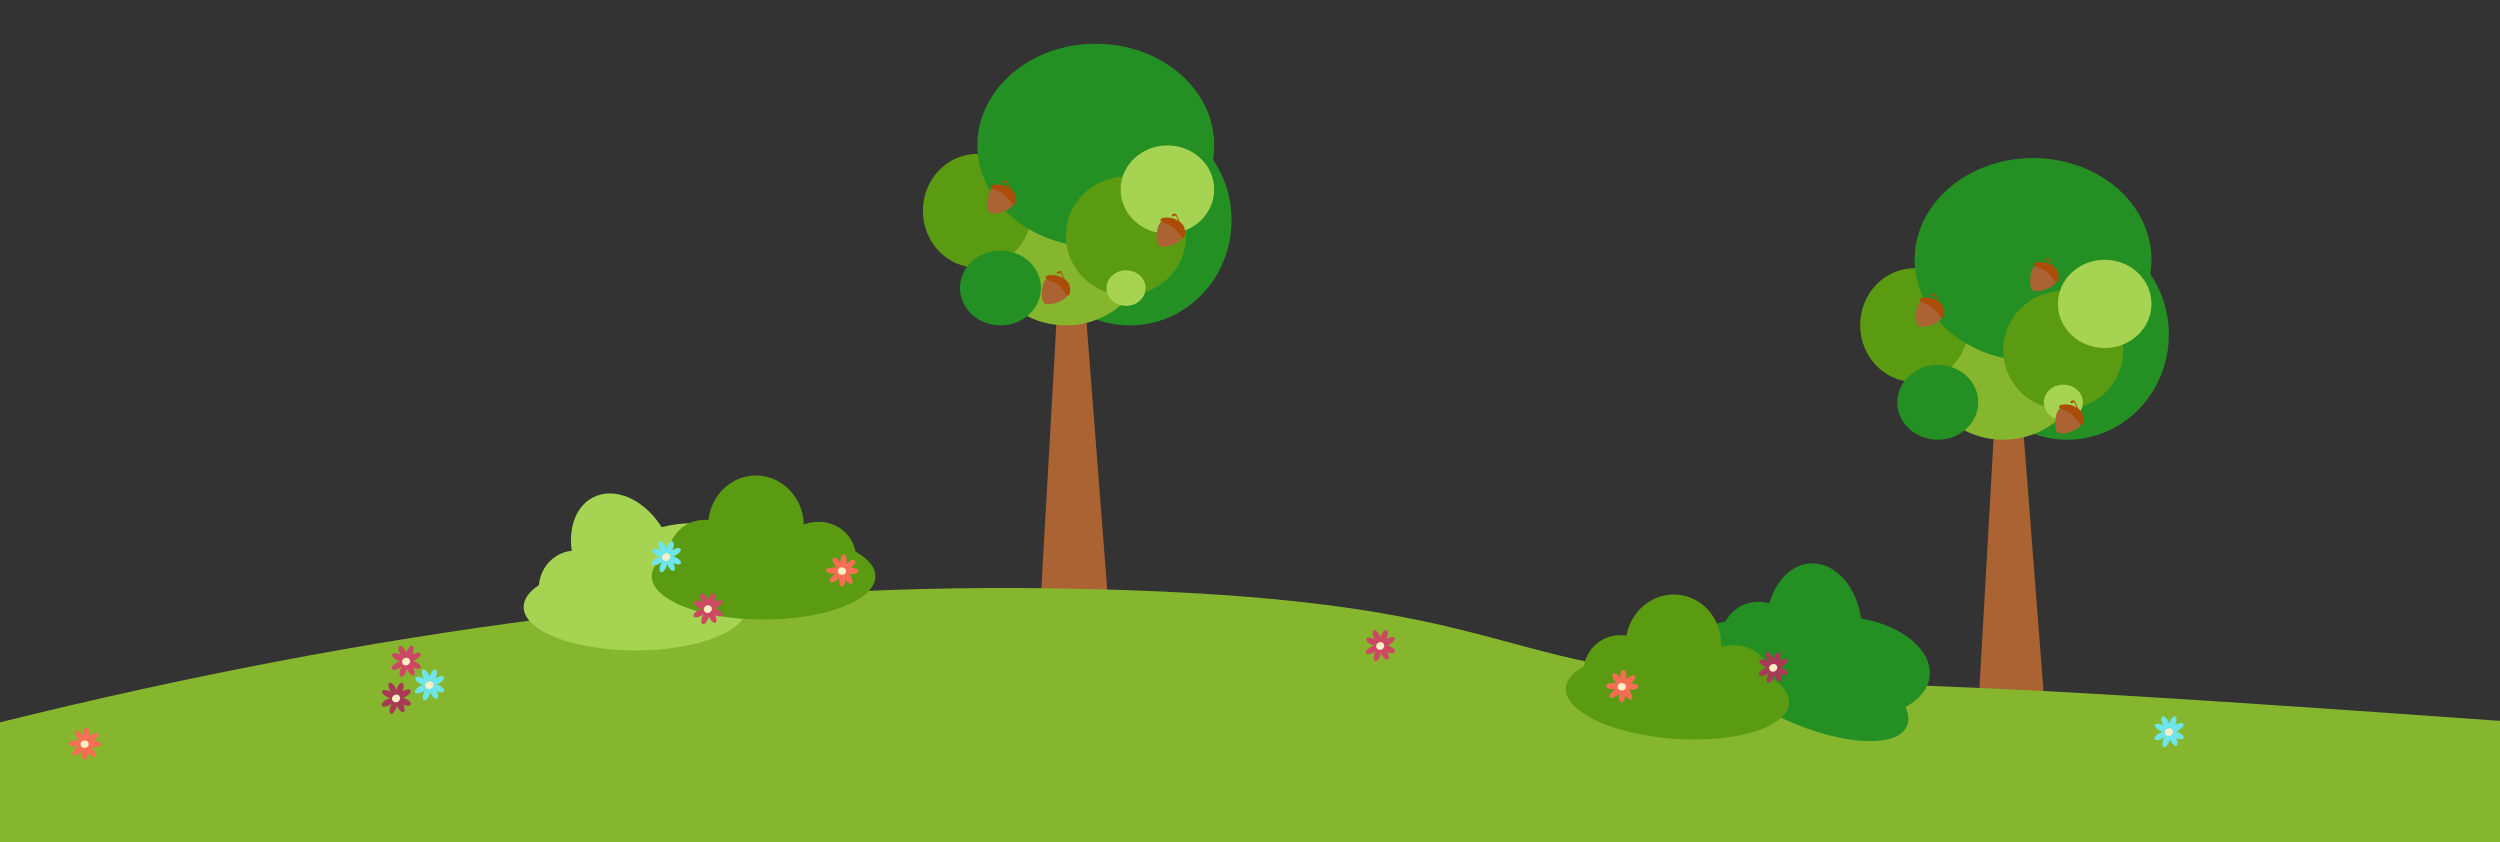 <svg xmlns="http://www.w3.org/2000/svg" viewBox="1 0 4001 1348">
    <rect x="1" y="0" width="4001" height="1348" fill="#333333" stroke="none"/>
    <g id="tree1">
      <g transform="translate(1478 70)">
        <path id="Tree-Stump" fill="#AB6333" d="M220.598 325.112L188.985 882h106.65L252.56 325.112z"/>
        <ellipse id="Leaf1" cx="331.418" cy="282.434" fill="#249024" rx="162.582" ry="168.281"/>
        <ellipse id="Leaf2" cx="228.935" cy="327.02" fill="#86B62D" rx="130.274" ry="123.695"/>
        <ellipse id="Leaf3" cx="87.023" cy="267.341" fill="#5B9B12" rx="87.023" ry="91.08"/>
        <ellipse id="Leaf4" cx="276.703" cy="162.556" fill="#249024" rx="189.506" ry="162.556"/>
        <ellipse id="Leaf5" cx="324.991" cy="307.59" fill="#5B9B12" rx="96.056" ry="94.897"/>
        <ellipse id="Leaf6" cx="124.195" cy="390.863" fill="#249024" rx="64.79" ry="59.852"/>
        <ellipse id="Leaf7" cx="391.344" cy="233.338" fill="#A6D452" rx="74.864" ry="70.609"/>
        <ellipse id="Leaf8" cx="325.165" cy="391.036" fill="#A6D452" rx="31.266" ry="28.452"/>
      </g>
    </g>
    <g id="tree1">
      <g transform="translate(2978 253)">
        <path id="Tree-Stump" fill="#AB6333" d="M220.598 325.112L188.985 882h106.65L252.56 325.112z"/>
        <ellipse id="Leaf1" cx="331.418" cy="282.434" fill="#249024" rx="162.582" ry="168.281"/>
        <ellipse id="Leaf2" cx="228.935" cy="327.02" fill="#86B62D" rx="130.274" ry="123.695"/>
        <ellipse id="Leaf3" cx="87.023" cy="267.341" fill="#5B9B12" rx="87.023" ry="91.08"/>
        <ellipse id="Leaf4" cx="276.703" cy="162.556" fill="#249024" rx="189.506" ry="162.556"/>
        <ellipse id="Leaf5" cx="324.991" cy="307.59" fill="#5B9B12" rx="96.056" ry="94.897"/>
        <ellipse id="Leaf6" cx="124.195" cy="390.863" fill="#249024" rx="64.79" ry="59.852"/>
        <ellipse id="Leaf7" cx="391.344" cy="233.338" fill="#A6D452" rx="74.864" ry="70.609"/>
        <ellipse id="Leaf8" cx="325.165" cy="391.036" fill="#A6D452" rx="31.266" ry="28.452"/>
      </g>
    </g>
    <path id="grass" fill="#86B62D" d="M1 1156c603.825-149.48 1160.647-221.016 1670.464-214.606 764.725 9.615 693.194 132.165 1121.21 145.293 114.44 3.51 249.593 8.716 405.457 15.618 155.18 6.872 434.14 24.77 836.87 53.695v192.152H1V1156z"/>
    <g id="bush3" fill="#A6D452">
      <g>
        <path d="M1059.917 843.654c64.974-16.385 124.987.088 137.823 39.593 6.303 19.4.137 40.995-15.138 60.903 9.243 8.382 14.36 17.613 14.36 27.308 0 38.36-80.122 69.458-178.96 69.458-98.837 0-178.96-31.097-178.96-69.458 0-12.75 8.85-24.698 24.3-34.968 1.907-19.32 11.888-36.92 28.803-47.084 7.47-4.488 15.585-7.102 23.865-7.985-5.38-37.42 6.956-71.54 34.31-85.48 34.864-17.76 81.906 3.48 109.597 47.72z"/>
      </g>
    </g>
    <g id="bush4" fill="#5B9B12">
      <g>
        <path d="M1370.094 882.68C1390.21 893.892 1402 907.512 1402 922.2c0 38.292-80.14 69.333-179 69.333s-179-31.04-179-69.333c0-13.146 9.446-25.438 25.853-35.913 2.18-18.882 12.115-36.012 28.723-45.992 11.17-6.71 23.776-9.24 36.217-8.064 4.41-40.1 36.778-71.23 76.054-71.23 41.563 0 75.39 34.87 76.535 78.33 23.69-8.57 50.053-4.07 67.37 13.86 8.074 8.36 13.163 18.59 15.342 29.5z"/>
      </g>
    </g>
    <g id="bush2" fill="#249024">
      <g>
        <path d="M2979.458 989.855c66.02 11.46 114.145 50.917 109.803 92.227-2.13 20.287-16.54 37.507-38.6 49.48 5.04 11.418 5.96 21.932 2.02 30.79-15.6 35.043-101.45 30.863-191.74-9.338-90.29-40.2-150.84-101.2-135.24-136.243 5.19-11.64 18.13-18.96 36.42-22.06 9.6-16.87 25.88-28.89 45.47-31.29 8.65-1.06 17.13-.15 25.05 2.41 10.31-36.38 35.46-62.53 66.12-64.13 39.08-2.05 73.41 36.49 80.72 88.17z"/>
      </g>
    </g>
    <g id="bush1" fill="#5B9B12">
      <g>
        <path d="M2835.134 1084.13c19.285 12.588 30.097 26.998 29.072 41.65-2.67 38.2-84.782 63.574-183.4 56.678-98.618-6.896-176.4-43.452-173.728-81.65.917-13.115 11.198-24.718 28.296-34.023 3.49-18.683 14.597-35.08 31.86-43.876 11.61-5.92 24.363-7.56 36.692-5.52 7.196-39.7 41.658-68.49 80.837-65.75 41.462 2.89 72.776 40.03 70.886 83.47 24.23-6.91 50.21-.57 66.23 18.52 7.47 8.9 11.83 19.46 13.25 30.49z"/>
      </g>
    </g>
    <g id="flower1">
      <g transform="translate(1323 887)">
        <path id="leaves1" fill="#F76E54" d="M15.667 30.53c-1.417.3-2.998.47-4.667.47-6.075 0-11-2.24-11-5s4.925-5 11-5c2.49 0 4.788.376 6.632 1.01-1.285-1.084-2.57-2.49-3.728-4.142C10.42 12.89 9.43 7.573 11.69 5.988c2.263-1.583 6.92 1.168 10.406 6.144.35.5.674 1.003.973 1.506-.08-.9-.1-1.843-.07-2.812.21-6.072 2.62-10.916 5.38-10.82 2.76.097 4.82 5.097 4.61 11.168-.06 1.504-.24 2.93-.54 4.228.69-.762 1.46-1.514 2.32-2.232 4.65-3.905 9.86-5.356 11.64-3.24 1.77 2.115-.56 6.995-5.21 10.9-.53.44-1.06.85-1.59 1.227.42-.03.85-.05 1.29-.056 6.07-.1 11.04 2.05 11.09 4.81.05 2.76-4.84 5.09-10.91 5.19-1.85.04-3.59-.14-5.13-.48 1.08 1 2.15 2.22 3.13 3.62 3.48 4.98 4.47 10.3 2.21 11.88-2.24 1.57-6.83-1.11-10.31-6 0 .06-.01.11-.01.17-.21 6.07-2.62 10.92-5.38 10.82-2.76-.09-4.83-5.09-4.62-11.17.04-1.09.15-2.15.32-3.15-.86 1.08-1.91 2.15-3.11 3.16-4.66 3.91-9.87 5.36-11.64 3.24-1.78-2.11.56-6.99 5.21-10.9 1.28-1.07 2.6-1.96 3.88-2.64zm4.025-1.466c1.65-.28 2.993-.02 3.734.865.3.35.483.79.557 1.29.73-.81 1.55-1.25 2.4-1.22.458.01.895.16 1.307.43.195-.63.526-1.12 1-1.45.485-.34 1.08-.48 1.75-.45-.278-.43-.43-.89-.438-1.36-.014-.8.387-1.57 1.112-2.25-.64-.14-1.167-.43-1.54-.87-.518-.62-.686-1.47-.55-2.47-.452.26-.924.4-1.408.38-.762-.03-1.47-.43-2.094-1.12.026 1.42-.365 2.54-1.213 3.14-.79.54-1.85.57-3.06.17.48.56.74 1.17.74 1.81 0 1.15-.86 2.21-2.31 3.06z"/>
        <ellipse id="nectar1" cx="25.5" cy="27" fill="#FEEEC5" rx="6.5" ry="6"/>
      </g>
    </g>
    <g id="flower2">
      <g transform="rotate(-29 2217.885 -1554.648)">
        <path id="leaves2" fill="#6DE5EA" d="M15.667 30.53c-1.417.3-2.998.47-4.667.47-6.075 0-11-2.24-11-5s4.925-5 11-5c2.49 0 4.788.376 6.632 1.01-1.285-1.084-2.57-2.49-3.728-4.142C10.42 12.89 9.43 7.573 11.69 5.988c2.263-1.583 6.92 1.168 10.406 6.144.35.5.674 1.003.973 1.506-.08-.9-.1-1.843-.07-2.812.21-6.072 2.62-10.916 5.38-10.82 2.76.097 4.82 5.097 4.61 11.168-.06 1.504-.24 2.93-.54 4.228.69-.762 1.46-1.514 2.32-2.232 4.65-3.905 9.86-5.356 11.64-3.24 1.77 2.115-.56 6.995-5.21 10.9-.53.44-1.06.85-1.59 1.227.42-.03.85-.05 1.29-.056 6.07-.1 11.04 2.05 11.09 4.81.05 2.76-4.84 5.09-10.91 5.19-1.85.04-3.59-.14-5.13-.48 1.08 1 2.15 2.22 3.13 3.62 3.48 4.98 4.47 10.3 2.21 11.88-2.24 1.57-6.83-1.11-10.31-6 0 .06-.01.11-.01.17-.21 6.07-2.62 10.92-5.38 10.82-2.76-.09-4.83-5.09-4.62-11.17.04-1.09.15-2.15.32-3.15-.86 1.08-1.91 2.15-3.11 3.16-4.66 3.91-9.87 5.36-11.64 3.24-1.78-2.11.56-6.99 5.21-10.9 1.28-1.07 2.6-1.96 3.88-2.64zm4.025-1.466c1.65-.28 2.993-.02 3.734.865.3.35.483.79.557 1.29.73-.81 1.55-1.25 2.4-1.22.458.01.895.16 1.307.43.195-.63.526-1.12 1-1.45.485-.34 1.08-.48 1.75-.45-.278-.43-.43-.89-.438-1.36-.014-.8.387-1.57 1.112-2.25-.64-.14-1.167-.43-1.54-.87-.518-.62-.686-1.47-.55-2.47-.452.26-.924.4-1.408.38-.762-.03-1.47-.43-2.094-1.12.026 1.42-.365 2.54-1.213 3.14-.79.54-1.85.57-3.06.17.48.56.74 1.17.74 1.81 0 1.15-.86 2.21-2.31 3.06z"/>
        <ellipse id="nectar2" cx="25.5" cy="27" fill="#FEEEC5" rx="6.5" ry="6"/>
      </g>
    </g>
    <g id="flower3">
      <g transform="rotate(-29 3064.234 -3692.77)">
        <path id="leaves3" fill="#CD4963" d="M15.667 30.53c-1.417.3-2.998.47-4.667.47-6.075 0-11-2.24-11-5s4.925-5 11-5c2.49 0 4.788.376 6.632 1.01-1.285-1.084-2.57-2.49-3.728-4.142C10.42 12.89 9.43 7.573 11.69 5.988c2.263-1.583 6.92 1.168 10.406 6.144.35.5.674 1.003.973 1.506-.08-.9-.1-1.843-.07-2.812.21-6.072 2.62-10.916 5.38-10.82 2.76.097 4.82 5.097 4.61 11.168-.06 1.504-.24 2.93-.54 4.228.69-.762 1.46-1.514 2.32-2.232 4.65-3.905 9.86-5.356 11.64-3.24 1.77 2.115-.56 6.995-5.21 10.9-.53.44-1.06.85-1.59 1.227.42-.03.85-.05 1.29-.056 6.07-.1 11.04 2.05 11.09 4.81.05 2.76-4.84 5.09-10.91 5.19-1.85.04-3.59-.14-5.13-.48 1.08 1 2.15 2.22 3.13 3.62 3.48 4.98 4.47 10.3 2.21 11.88-2.24 1.57-6.83-1.11-10.31-6 0 .06-.01.11-.01.17-.21 6.07-2.62 10.92-5.38 10.82-2.76-.09-4.83-5.09-4.62-11.17.04-1.09.15-2.15.32-3.15-.86 1.08-1.91 2.15-3.11 3.16-4.66 3.91-9.87 5.36-11.64 3.24-1.78-2.11.56-6.99 5.21-10.9 1.28-1.07 2.6-1.96 3.88-2.64zm4.025-1.466c1.65-.28 2.993-.02 3.734.865.3.35.483.79.557 1.29.73-.81 1.55-1.25 2.4-1.22.458.01.895.16 1.307.43.195-.63.526-1.12 1-1.45.485-.34 1.08-.48 1.75-.45-.278-.43-.43-.89-.438-1.36-.014-.8.387-1.57 1.112-2.25-.64-.14-1.167-.43-1.54-.87-.518-.62-.686-1.47-.55-2.47-.452.26-.924.4-1.408.38-.762-.03-1.47-.43-2.094-1.12.026 1.42-.365 2.54-1.213 3.14-.79.54-1.85.57-3.06.17.48.56.74 1.17.74 1.81 0 1.15-.86 2.21-2.31 3.06z"/>
        <ellipse id="nectar3" cx="25.5" cy="27" fill="#FEEEC5" rx="6.5" ry="6"/>
      </g>
    </g>
    <g id="flower4">
      <g transform="rotate(-29 3446.4 -4891.35)">
        <path id="leaves4" fill="#A83A55" d="M15.667 30.53c-1.417.3-2.998.47-4.667.47-6.075 0-11-2.24-11-5s4.925-5 11-5c2.49 0 4.788.376 6.632 1.01-1.285-1.084-2.57-2.49-3.728-4.142C10.42 12.89 9.43 7.573 11.69 5.988c2.263-1.583 6.92 1.168 10.406 6.144.35.5.674 1.003.973 1.506-.08-.9-.1-1.843-.07-2.812.21-6.072 2.62-10.916 5.38-10.82 2.76.097 4.82 5.097 4.61 11.168-.06 1.504-.24 2.93-.54 4.228.69-.762 1.46-1.514 2.32-2.232 4.65-3.905 9.86-5.356 11.64-3.24 1.77 2.115-.56 6.995-5.21 10.9-.53.44-1.06.85-1.59 1.227.42-.03.85-.05 1.29-.056 6.07-.1 11.04 2.05 11.09 4.81.05 2.76-4.84 5.09-10.91 5.19-1.85.04-3.59-.14-5.13-.48 1.08 1 2.15 2.22 3.13 3.62 3.48 4.98 4.47 10.3 2.21 11.88-2.24 1.57-6.83-1.11-10.31-6 0 .06-.01.11-.01.17-.21 6.07-2.62 10.92-5.38 10.82-2.76-.09-4.83-5.09-4.62-11.17.04-1.09.15-2.15.32-3.15-.86 1.08-1.91 2.15-3.11 3.16-4.66 3.91-9.87 5.36-11.64 3.24-1.78-2.11.56-6.99 5.21-10.9 1.28-1.07 2.6-1.96 3.88-2.64zm4.025-1.466c1.65-.28 2.993-.02 3.734.865.3.35.483.79.557 1.29.73-.81 1.55-1.25 2.4-1.22.458.01.895.16 1.307.43.195-.63.526-1.12 1-1.45.485-.34 1.08-.48 1.75-.45-.278-.43-.43-.89-.438-1.36-.014-.8.387-1.57 1.112-2.25-.64-.14-1.167-.43-1.54-.87-.518-.62-.686-1.47-.55-2.47-.452.26-.924.4-1.408.38-.762-.03-1.47-.43-2.094-1.12.026 1.42-.365 2.54-1.213 3.14-.79.54-1.85.57-3.06.17.48.56.74 1.17.74 1.81 0 1.15-.86 2.21-2.31 3.06z"/>
        <ellipse id="nectar4" cx="25.5" cy="27" fill="#FEEEC5" rx="6.5" ry="6"/>
      </g>
    </g>
    <g id="flower1">
      <g transform="translate(2571 1072)">
        <path id="leaves1" fill="#F76E54" d="M15.667 30.53c-1.417.3-2.998.47-4.667.47-6.075 0-11-2.24-11-5s4.925-5 11-5c2.49 0 4.788.376 6.632 1.01-1.285-1.084-2.57-2.49-3.728-4.142C10.42 12.89 9.43 7.573 11.69 5.988c2.263-1.583 6.92 1.168 10.406 6.144.35.5.674 1.003.973 1.506-.08-.9-.1-1.843-.07-2.812.21-6.072 2.62-10.916 5.38-10.82 2.76.097 4.82 5.097 4.61 11.168-.06 1.504-.24 2.93-.54 4.228.69-.762 1.46-1.514 2.32-2.232 4.65-3.905 9.86-5.356 11.64-3.24 1.77 2.115-.56 6.995-5.21 10.9-.53.44-1.06.85-1.59 1.227.42-.03.85-.05 1.29-.056 6.07-.1 11.04 2.05 11.09 4.81.05 2.76-4.84 5.09-10.91 5.19-1.85.04-3.59-.14-5.13-.48 1.08 1 2.15 2.22 3.13 3.62 3.48 4.98 4.47 10.3 2.21 11.88-2.24 1.57-6.83-1.11-10.31-6 0 .06-.01.11-.01.17-.21 6.07-2.62 10.92-5.38 10.82-2.76-.09-4.83-5.09-4.62-11.17.04-1.09.15-2.15.32-3.15-.86 1.08-1.91 2.15-3.11 3.16-4.66 3.91-9.87 5.36-11.64 3.24-1.78-2.11.56-6.99 5.21-10.9 1.28-1.07 2.6-1.96 3.88-2.64zm4.025-1.466c1.65-.28 2.993-.02 3.734.865.3.35.483.79.557 1.29.73-.81 1.55-1.25 2.4-1.22.458.01.895.16 1.307.43.195-.63.526-1.12 1-1.45.485-.34 1.08-.48 1.75-.45-.278-.43-.43-.89-.438-1.36-.014-.8.387-1.57 1.112-2.25-.64-.14-1.167-.43-1.54-.87-.518-.62-.686-1.47-.55-2.47-.452.26-.924.4-1.408.38-.762-.03-1.47-.43-2.094-1.12.026 1.42-.365 2.54-1.213 3.14-.79.54-1.85.57-3.06.17.48.56.74 1.17.74 1.81 0 1.15-.86 2.21-2.31 3.06z"/>
        <ellipse id="nectar1" cx="25.5" cy="27" fill="#FEEEC5" rx="6.5" ry="6"/>
      </g>
    </g>
    <g id="flower2">
      <g transform="rotate(-29 3961.725 -6064.37)">
        <path id="leaves2" fill="#6DE5EA" d="M15.667 30.53c-1.417.3-2.998.47-4.667.47-6.075 0-11-2.24-11-5s4.925-5 11-5c2.49 0 4.788.376 6.632 1.01-1.285-1.084-2.57-2.49-3.728-4.142C10.42 12.89 9.43 7.573 11.69 5.988c2.263-1.583 6.92 1.168 10.406 6.144.35.5.674 1.003.973 1.506-.08-.9-.1-1.843-.07-2.812.21-6.072 2.62-10.916 5.38-10.82 2.76.097 4.82 5.097 4.61 11.168-.06 1.504-.24 2.93-.54 4.228.69-.762 1.46-1.514 2.32-2.232 4.65-3.905 9.86-5.356 11.64-3.24 1.77 2.115-.56 6.995-5.21 10.9-.53.44-1.06.85-1.59 1.227.42-.03.85-.05 1.29-.056 6.07-.1 11.04 2.05 11.09 4.81.05 2.76-4.84 5.09-10.91 5.19-1.85.04-3.59-.14-5.13-.48 1.08 1 2.15 2.22 3.13 3.62 3.48 4.98 4.47 10.3 2.21 11.88-2.24 1.57-6.83-1.11-10.31-6 0 .06-.01.11-.01.17-.21 6.07-2.62 10.92-5.38 10.82-2.76-.09-4.83-5.09-4.62-11.17.04-1.09.15-2.15.32-3.15-.86 1.08-1.91 2.15-3.11 3.16-4.66 3.91-9.87 5.36-11.64 3.24-1.78-2.11.56-6.99 5.21-10.9 1.28-1.07 2.6-1.96 3.88-2.64zm4.025-1.466c1.65-.28 2.993-.02 3.734.865.3.35.483.79.557 1.29.73-.81 1.55-1.25 2.4-1.22.458.01.895.16 1.307.43.195-.63.526-1.12 1-1.45.485-.34 1.08-.48 1.75-.45-.278-.43-.43-.89-.438-1.36-.014-.8.387-1.57 1.112-2.25-.64-.14-1.167-.43-1.54-.87-.518-.62-.686-1.47-.55-2.47-.452.26-.924.4-1.408.38-.762-.03-1.47-.43-2.094-1.12.026 1.42-.365 2.54-1.213 3.14-.79.54-1.85.57-3.06.17.48.56.74 1.17.74 1.81 0 1.15-.86 2.21-2.31 3.06z"/>
        <ellipse id="nectar2" cx="25.5" cy="27" fill="#FEEEC5" rx="6.5" ry="6"/>
      </g>
    </g>
    <g id="flower3">
      <g transform="rotate(-29 2412.166 -1641.978)">
        <path id="leaves3" fill="#CD4963" d="M15.667 30.53c-1.417.3-2.998.47-4.667.47-6.075 0-11-2.24-11-5s4.925-5 11-5c2.49 0 4.788.376 6.632 1.01-1.285-1.084-2.57-2.49-3.728-4.142C10.42 12.89 9.43 7.573 11.69 5.988c2.263-1.583 6.92 1.168 10.406 6.144.35.5.674 1.003.973 1.506-.08-.9-.1-1.843-.07-2.812.21-6.072 2.62-10.916 5.38-10.82 2.76.097 4.82 5.097 4.61 11.168-.06 1.504-.24 2.93-.54 4.228.69-.762 1.46-1.514 2.32-2.232 4.65-3.905 9.86-5.356 11.64-3.24 1.77 2.115-.56 6.995-5.21 10.9-.53.44-1.06.85-1.59 1.227.42-.03.85-.05 1.29-.056 6.07-.1 11.04 2.05 11.09 4.81.05 2.76-4.84 5.09-10.91 5.19-1.85.04-3.59-.14-5.13-.48 1.08 1 2.15 2.22 3.13 3.62 3.48 4.98 4.47 10.3 2.21 11.88-2.24 1.57-6.83-1.11-10.31-6 0 .06-.01.11-.01.17-.21 6.07-2.62 10.92-5.38 10.82-2.76-.09-4.83-5.09-4.62-11.17.04-1.09.15-2.15.32-3.15-.86 1.08-1.91 2.15-3.11 3.16-4.66 3.91-9.87 5.36-11.64 3.24-1.78-2.11.56-6.99 5.21-10.9 1.28-1.07 2.6-1.96 3.88-2.64zm4.025-1.466c1.65-.28 2.993-.02 3.734.865.3.35.483.79.557 1.29.73-.81 1.55-1.25 2.4-1.22.458.01.895.16 1.307.43.195-.63.526-1.12 1-1.45.485-.34 1.08-.48 1.75-.45-.278-.43-.43-.89-.438-1.36-.014-.8.387-1.57 1.112-2.25-.64-.14-1.167-.43-1.54-.87-.518-.62-.686-1.47-.55-2.47-.452.26-.924.4-1.408.38-.762-.03-1.47-.43-2.094-1.12.026 1.42-.365 2.54-1.213 3.14-.79.54-1.85.57-3.06.17.48.56.74 1.17.74 1.81 0 1.15-.86 2.21-2.31 3.06z"/>
        <ellipse id="nectar3" cx="25.5" cy="27" fill="#FEEEC5" rx="6.5" ry="6"/>
      </g>
    </g>
    <g id="flower1">
      <g transform="translate(111 1164)">
        <path id="leaves1" fill="#F76E54" d="M15.667 30.53c-1.417.3-2.998.47-4.667.47-6.075 0-11-2.24-11-5s4.925-5 11-5c2.49 0 4.788.376 6.632 1.01-1.285-1.084-2.57-2.49-3.728-4.142C10.42 12.89 9.43 7.573 11.69 5.988c2.263-1.583 6.92 1.168 10.406 6.144.35.5.674 1.003.973 1.506-.08-.9-.1-1.843-.07-2.812.21-6.072 2.62-10.916 5.38-10.82 2.76.097 4.82 5.097 4.61 11.168-.06 1.504-.24 2.93-.54 4.228.69-.762 1.46-1.514 2.32-2.232 4.65-3.905 9.86-5.356 11.64-3.24 1.77 2.115-.56 6.995-5.21 10.9-.53.44-1.06.85-1.59 1.227.42-.03.85-.05 1.29-.056 6.07-.1 11.04 2.05 11.09 4.81.05 2.76-4.84 5.09-10.91 5.19-1.85.04-3.59-.14-5.13-.48 1.08 1 2.15 2.22 3.13 3.62 3.48 4.98 4.47 10.3 2.21 11.88-2.24 1.57-6.83-1.11-10.31-6 0 .06-.01.11-.01.17-.21 6.07-2.62 10.92-5.38 10.82-2.76-.09-4.83-5.09-4.62-11.17.04-1.09.15-2.15.32-3.15-.86 1.08-1.91 2.15-3.11 3.16-4.66 3.91-9.87 5.36-11.64 3.24-1.78-2.11.56-6.99 5.21-10.9 1.28-1.07 2.6-1.96 3.88-2.64zm4.025-1.466c1.65-.28 2.993-.02 3.734.865.3.35.483.79.557 1.29.73-.81 1.55-1.25 2.4-1.22.458.01.895.16 1.307.43.195-.63.526-1.12 1-1.45.485-.34 1.08-.48 1.75-.45-.278-.43-.43-.89-.438-1.36-.014-.8.387-1.57 1.112-2.25-.64-.14-1.167-.43-1.54-.87-.518-.62-.686-1.47-.55-2.47-.452.26-.924.4-1.408.38-.762-.03-1.47-.43-2.094-1.12.026 1.42-.365 2.54-1.213 3.14-.79.54-1.85.57-3.06.17.48.56.74 1.17.74 1.81 0 1.15-.86 2.21-2.31 3.06z"/>
        <ellipse id="nectar1" cx="25.5" cy="27" fill="#FEEEC5" rx="6.5" ry="6"/>
      </g>
    </g>
    <g id="flower2">
      <g transform="rotate(-29 2424.723 -719.405)">
        <path id="leaves2" fill="#6DE5EA" d="M15.667 30.53c-1.417.3-2.998.47-4.667.47-6.075 0-11-2.24-11-5s4.925-5 11-5c2.49 0 4.788.376 6.632 1.01-1.285-1.084-2.57-2.49-3.728-4.142C10.42 12.89 9.43 7.573 11.69 5.988c2.263-1.583 6.92 1.168 10.406 6.144.35.5.674 1.003.973 1.506-.08-.9-.1-1.843-.07-2.812.21-6.072 2.62-10.916 5.38-10.82 2.76.097 4.82 5.097 4.61 11.168-.06 1.504-.24 2.93-.54 4.228.69-.762 1.46-1.514 2.32-2.232 4.65-3.905 9.86-5.356 11.64-3.24 1.77 2.115-.56 6.995-5.21 10.9-.53.44-1.06.85-1.59 1.227.42-.03.85-.05 1.29-.056 6.07-.1 11.04 2.05 11.09 4.81.05 2.76-4.84 5.09-10.91 5.19-1.85.04-3.59-.14-5.13-.48 1.08 1 2.15 2.22 3.13 3.62 3.48 4.98 4.47 10.3 2.21 11.88-2.24 1.57-6.83-1.11-10.31-6 0 .06-.01.11-.01.17-.21 6.07-2.62 10.92-5.38 10.82-2.76-.09-4.83-5.09-4.62-11.17.04-1.09.15-2.15.32-3.15-.86 1.08-1.91 2.15-3.11 3.16-4.66 3.91-9.87 5.36-11.64 3.24-1.78-2.11.56-6.99 5.21-10.9 1.28-1.07 2.6-1.96 3.88-2.64zm4.025-1.466c1.65-.28 2.993-.02 3.734.865.3.35.483.79.557 1.29.73-.81 1.55-1.25 2.4-1.22.458.01.895.16 1.307.43.195-.63.526-1.12 1-1.45.485-.34 1.08-.48 1.75-.45-.278-.43-.43-.89-.438-1.36-.014-.8.387-1.57 1.112-2.25-.64-.14-1.167-.43-1.54-.87-.518-.62-.686-1.47-.55-2.47-.452.26-.924.4-1.408.38-.762-.03-1.47-.43-2.094-1.12.026 1.42-.365 2.54-1.213 3.14-.79.54-1.85.57-3.06.17.48.56.74 1.17.74 1.81 0 1.15-.86 2.21-2.31 3.06z"/>
        <ellipse id="nectar2" cx="25.5" cy="27" fill="#FEEEC5" rx="6.5" ry="6"/>
      </g>
    </g>
    <g id="flower3">
      <g transform="rotate(-29 2333.068 -666.167)">
        <path id="leaves3" fill="#CD4963" d="M15.667 30.53c-1.417.3-2.998.47-4.667.47-6.075 0-11-2.24-11-5s4.925-5 11-5c2.49 0 4.788.376 6.632 1.01-1.285-1.084-2.57-2.49-3.728-4.142C10.42 12.89 9.43 7.573 11.69 5.988c2.263-1.583 6.92 1.168 10.406 6.144.35.5.674 1.003.973 1.506-.08-.9-.1-1.843-.07-2.812.21-6.072 2.62-10.916 5.38-10.82 2.76.097 4.82 5.097 4.61 11.168-.06 1.504-.24 2.93-.54 4.228.69-.762 1.46-1.514 2.32-2.232 4.65-3.905 9.86-5.356 11.64-3.24 1.77 2.115-.56 6.995-5.21 10.9-.53.44-1.06.85-1.59 1.227.42-.03.85-.05 1.29-.056 6.07-.1 11.04 2.05 11.09 4.81.05 2.76-4.84 5.09-10.91 5.19-1.85.04-3.59-.14-5.13-.48 1.08 1 2.15 2.22 3.13 3.62 3.48 4.98 4.47 10.3 2.21 11.88-2.24 1.57-6.83-1.11-10.31-6 0 .06-.01.11-.01.17-.21 6.07-2.62 10.92-5.38 10.82-2.76-.09-4.83-5.09-4.62-11.17.04-1.09.15-2.15.32-3.15-.86 1.08-1.91 2.15-3.11 3.16-4.66 3.91-9.87 5.36-11.64 3.24-1.78-2.11.56-6.99 5.21-10.9 1.28-1.07 2.6-1.96 3.88-2.64zm4.025-1.466c1.65-.28 2.993-.02 3.734.865.3.35.483.79.557 1.29.73-.81 1.55-1.25 2.4-1.22.458.01.895.16 1.307.43.195-.63.526-1.12 1-1.45.485-.34 1.08-.48 1.75-.45-.278-.43-.43-.89-.438-1.36-.014-.8.387-1.57 1.112-2.25-.64-.14-1.167-.43-1.54-.87-.518-.62-.686-1.47-.55-2.47-.452.26-.924.4-1.408.38-.762-.03-1.47-.43-2.094-1.12.026 1.42-.365 2.54-1.213 3.14-.79.54-1.85.57-3.06.17.48.56.74 1.17.74 1.81 0 1.15-.86 2.21-2.31 3.06z"/>
        <ellipse id="nectar3" cx="25.5" cy="27" fill="#FEEEC5" rx="6.5" ry="6"/>
      </g>
    </g>
    <g id="flower4">
      <g transform="rotate(-29 2439.136 -605.733)">
        <path id="leaves4" fill="#A83A55" d="M15.667 30.53c-1.417.3-2.998.47-4.667.47-6.075 0-11-2.24-11-5s4.925-5 11-5c2.49 0 4.788.376 6.632 1.01-1.285-1.084-2.57-2.49-3.728-4.142C10.42 12.89 9.43 7.573 11.69 5.988c2.263-1.583 6.92 1.168 10.406 6.144.35.5.674 1.003.973 1.506-.08-.9-.1-1.843-.07-2.812.21-6.072 2.62-10.916 5.38-10.82 2.76.097 4.82 5.097 4.61 11.168-.06 1.504-.24 2.93-.54 4.228.69-.762 1.46-1.514 2.32-2.232 4.65-3.905 9.86-5.356 11.64-3.24 1.77 2.115-.56 6.995-5.21 10.9-.53.44-1.06.85-1.59 1.227.42-.03.85-.05 1.29-.056 6.07-.1 11.04 2.05 11.09 4.81.05 2.76-4.84 5.09-10.91 5.19-1.85.04-3.59-.14-5.13-.48 1.08 1 2.15 2.22 3.13 3.62 3.48 4.98 4.47 10.3 2.21 11.88-2.24 1.57-6.83-1.11-10.31-6 0 .06-.01.11-.01.17-.21 6.07-2.62 10.92-5.38 10.82-2.76-.09-4.83-5.09-4.62-11.17.04-1.09.15-2.15.32-3.15-.86 1.08-1.91 2.15-3.11 3.16-4.66 3.91-9.87 5.36-11.64 3.24-1.78-2.11.56-6.99 5.21-10.9 1.28-1.07 2.6-1.96 3.88-2.64zm4.025-1.466c1.65-.28 2.993-.02 3.734.865.3.35.483.79.557 1.29.73-.81 1.55-1.25 2.4-1.22.458.01.895.16 1.307.43.195-.63.526-1.12 1-1.45.485-.34 1.08-.48 1.75-.45-.278-.43-.43-.89-.438-1.36-.014-.8.387-1.57 1.112-2.25-.64-.14-1.167-.43-1.54-.87-.518-.62-.686-1.47-.55-2.47-.452.26-.924.4-1.408.38-.762-.03-1.47-.43-2.094-1.12.026 1.42-.365 2.54-1.213 3.14-.79.54-1.85.57-3.06.17.48.56.74 1.17.74 1.81 0 1.15-.86 2.21-2.31 3.06z"/>
        <ellipse id="nectar4" cx="25.5" cy="27" fill="#FEEEC5" rx="6.5" ry="6"/>
      </g>
    </g>
    <g id="acorn">
      <g>
        <path id="acornbottom" fill="#AB6333" d="M1862.393 354.178c-10.025-1.183-14.154 33.025-6.245 39.102 7.908 6.077 39.43-5.608 37.146-15.356-1.304-5.563-22.582-22.765-30.9-23.746z"/>
        <path id="acorntop" fill="#AB4C09" d="M1858.384 353.004c1.23 3.608 11.54 4.433 19.162 10.27 8.23 6.303 13.863 17.51 16.546 17.823 2.677.312 5.513-8.39 1.766-18.462-.717-1.925-3.235-4.844-7.556-8.755-2.295-6.066-3.993-9.768-5.096-11.105-1.103-1.337-3.07-1.27-5.9.206-1.256 1.48-1.22 2.56.114 3.22 2 1.01 3.276-3.48 5.898-.2 1.75 2.19 2.488 4.85 2.218 7.98-1.386-2.69-5.323-4.48-11.81-5.36-9.73-1.33-16.667.51-15.342 4.39z"/>
      </g>
    </g>
    <g id="acorn">
      <g>
        <path id="acornbottom" fill="#AB6333" d="M1591.393 301.178c-10.025-1.183-14.154 33.025-6.245 39.102 7.908 6.077 39.43-5.608 37.146-15.356-1.304-5.563-22.582-22.765-30.9-23.746z"/>
        <path id="acorntop" fill="#AB4C09" d="M1587.384 300.004c1.23 3.608 11.54 4.433 19.162 10.27 8.23 6.303 13.863 17.51 16.546 17.823 2.677.312 5.513-8.39 1.766-18.462-.717-1.925-3.235-4.844-7.556-8.755-2.295-6.066-3.993-9.768-5.096-11.105-1.103-1.337-3.07-1.27-5.9.206-1.256 1.48-1.22 2.56.114 3.22 2 1.01 3.276-3.48 5.898-.2 1.75 2.19 2.488 4.85 2.218 7.98-1.386-2.69-5.323-4.48-11.81-5.36-9.73-1.33-16.667.51-15.342 4.39z"/>
      </g>
    </g>
    <g id="acorn">
      <g>
        <path id="acornbottom" fill="#AB6333" d="M1678.393 446.178c-10.025-1.183-14.154 33.025-6.245 39.102 7.908 6.077 39.43-5.608 37.146-15.356-1.304-5.563-22.582-22.765-30.9-23.746z"/>
        <path id="acorntop" fill="#AB4C09" d="M1674.384 445.004c1.23 3.608 11.54 4.433 19.162 10.27 8.23 6.303 13.863 17.51 16.546 17.823 2.677.312 5.513-8.39 1.766-18.462-.717-1.925-3.235-4.844-7.556-8.755-2.295-6.066-3.993-9.768-5.096-11.105-1.103-1.337-3.07-1.27-5.9.206-1.256 1.48-1.22 2.56.114 3.22 2 1.01 3.276-3.48 5.898-.2 1.75 2.19 2.488 4.85 2.218 7.98-1.386-2.69-5.323-4.48-11.81-5.36-9.73-1.33-16.667.51-15.342 4.39z"/>
      </g>
    </g>
    <g id="acorn">
      <g>
        <path id="acornbottom" fill="#AB6333" d="M3077.393 482.178c-10.025-1.183-14.154 33.025-6.245 39.102 7.908 6.077 39.43-5.608 37.146-15.356-1.304-5.563-22.582-22.765-30.9-23.746z"/>
        <path id="acorntop" fill="#AB4C09" d="M3073.384 481.004c1.23 3.608 11.54 4.433 19.162 10.27 8.23 6.303 13.863 17.51 16.546 17.823 2.677.312 5.513-8.39 1.766-18.462-.717-1.925-3.235-4.844-7.556-8.755-2.295-6.066-3.993-9.768-5.096-11.105-1.103-1.337-3.07-1.27-5.9.206-1.256 1.48-1.22 2.56.114 3.22 2 1.01 3.276-3.48 5.898-.2 1.75 2.19 2.488 4.85 2.218 7.98-1.386-2.69-5.323-4.48-11.81-5.36-9.73-1.33-16.667.51-15.342 4.39z"/>
      </g>
    </g>
    <g id="acorn">
      <g>
        <path id="acornbottom" fill="#AB6333" d="M3300.393 653.178c-10.025-1.183-14.154 33.025-6.245 39.102 7.908 6.077 39.43-5.608 37.146-15.356-1.304-5.563-22.582-22.765-30.9-23.746z"/>
        <path id="acorntop" fill="#AB4C09" d="M3296.384 652.004c1.23 3.608 11.54 4.433 19.162 10.27 8.23 6.303 13.863 17.51 16.546 17.823 2.677.312 5.513-8.39 1.766-18.462-.717-1.925-3.235-4.844-7.556-8.755-2.295-6.066-3.993-9.768-5.096-11.105-1.103-1.337-3.07-1.27-5.9.206-1.256 1.48-1.22 2.56.114 3.22 2 1.01 3.276-3.48 5.898-.2 1.75 2.19 2.488 4.85 2.218 7.98-1.386-2.69-5.323-4.48-11.81-5.36-9.73-1.33-16.667.51-15.342 4.39z"/>
      </g>
    </g>
    <g id="acorn">
      <g>
        <path id="acornbottom" fill="#AB6333" d="M3260.393 425.178c-10.025-1.183-14.154 33.025-6.245 39.102 7.908 6.077 39.43-5.608 37.146-15.356-1.304-5.563-22.582-22.765-30.9-23.746z"/>
        <path id="acorntop" fill="#AB4C09" d="M3256.384 424.004c1.23 3.608 11.54 4.433 19.162 10.27 8.23 6.303 13.863 17.51 16.546 17.823 2.677.312 5.513-8.39 1.766-18.462-.717-1.925-3.235-4.844-7.556-8.755-2.295-6.066-3.993-9.768-5.096-11.105-1.103-1.337-3.07-1.27-5.9.206-1.256 1.48-1.22 2.56.114 3.22 2 1.01 3.276-3.48 5.898-.2 1.75 2.19 2.488 4.85 2.218 7.98-1.386-2.69-5.323-4.48-11.81-5.36-9.73-1.33-16.667.51-15.342 4.39z"/>
      </g>
    </g>
</svg>
